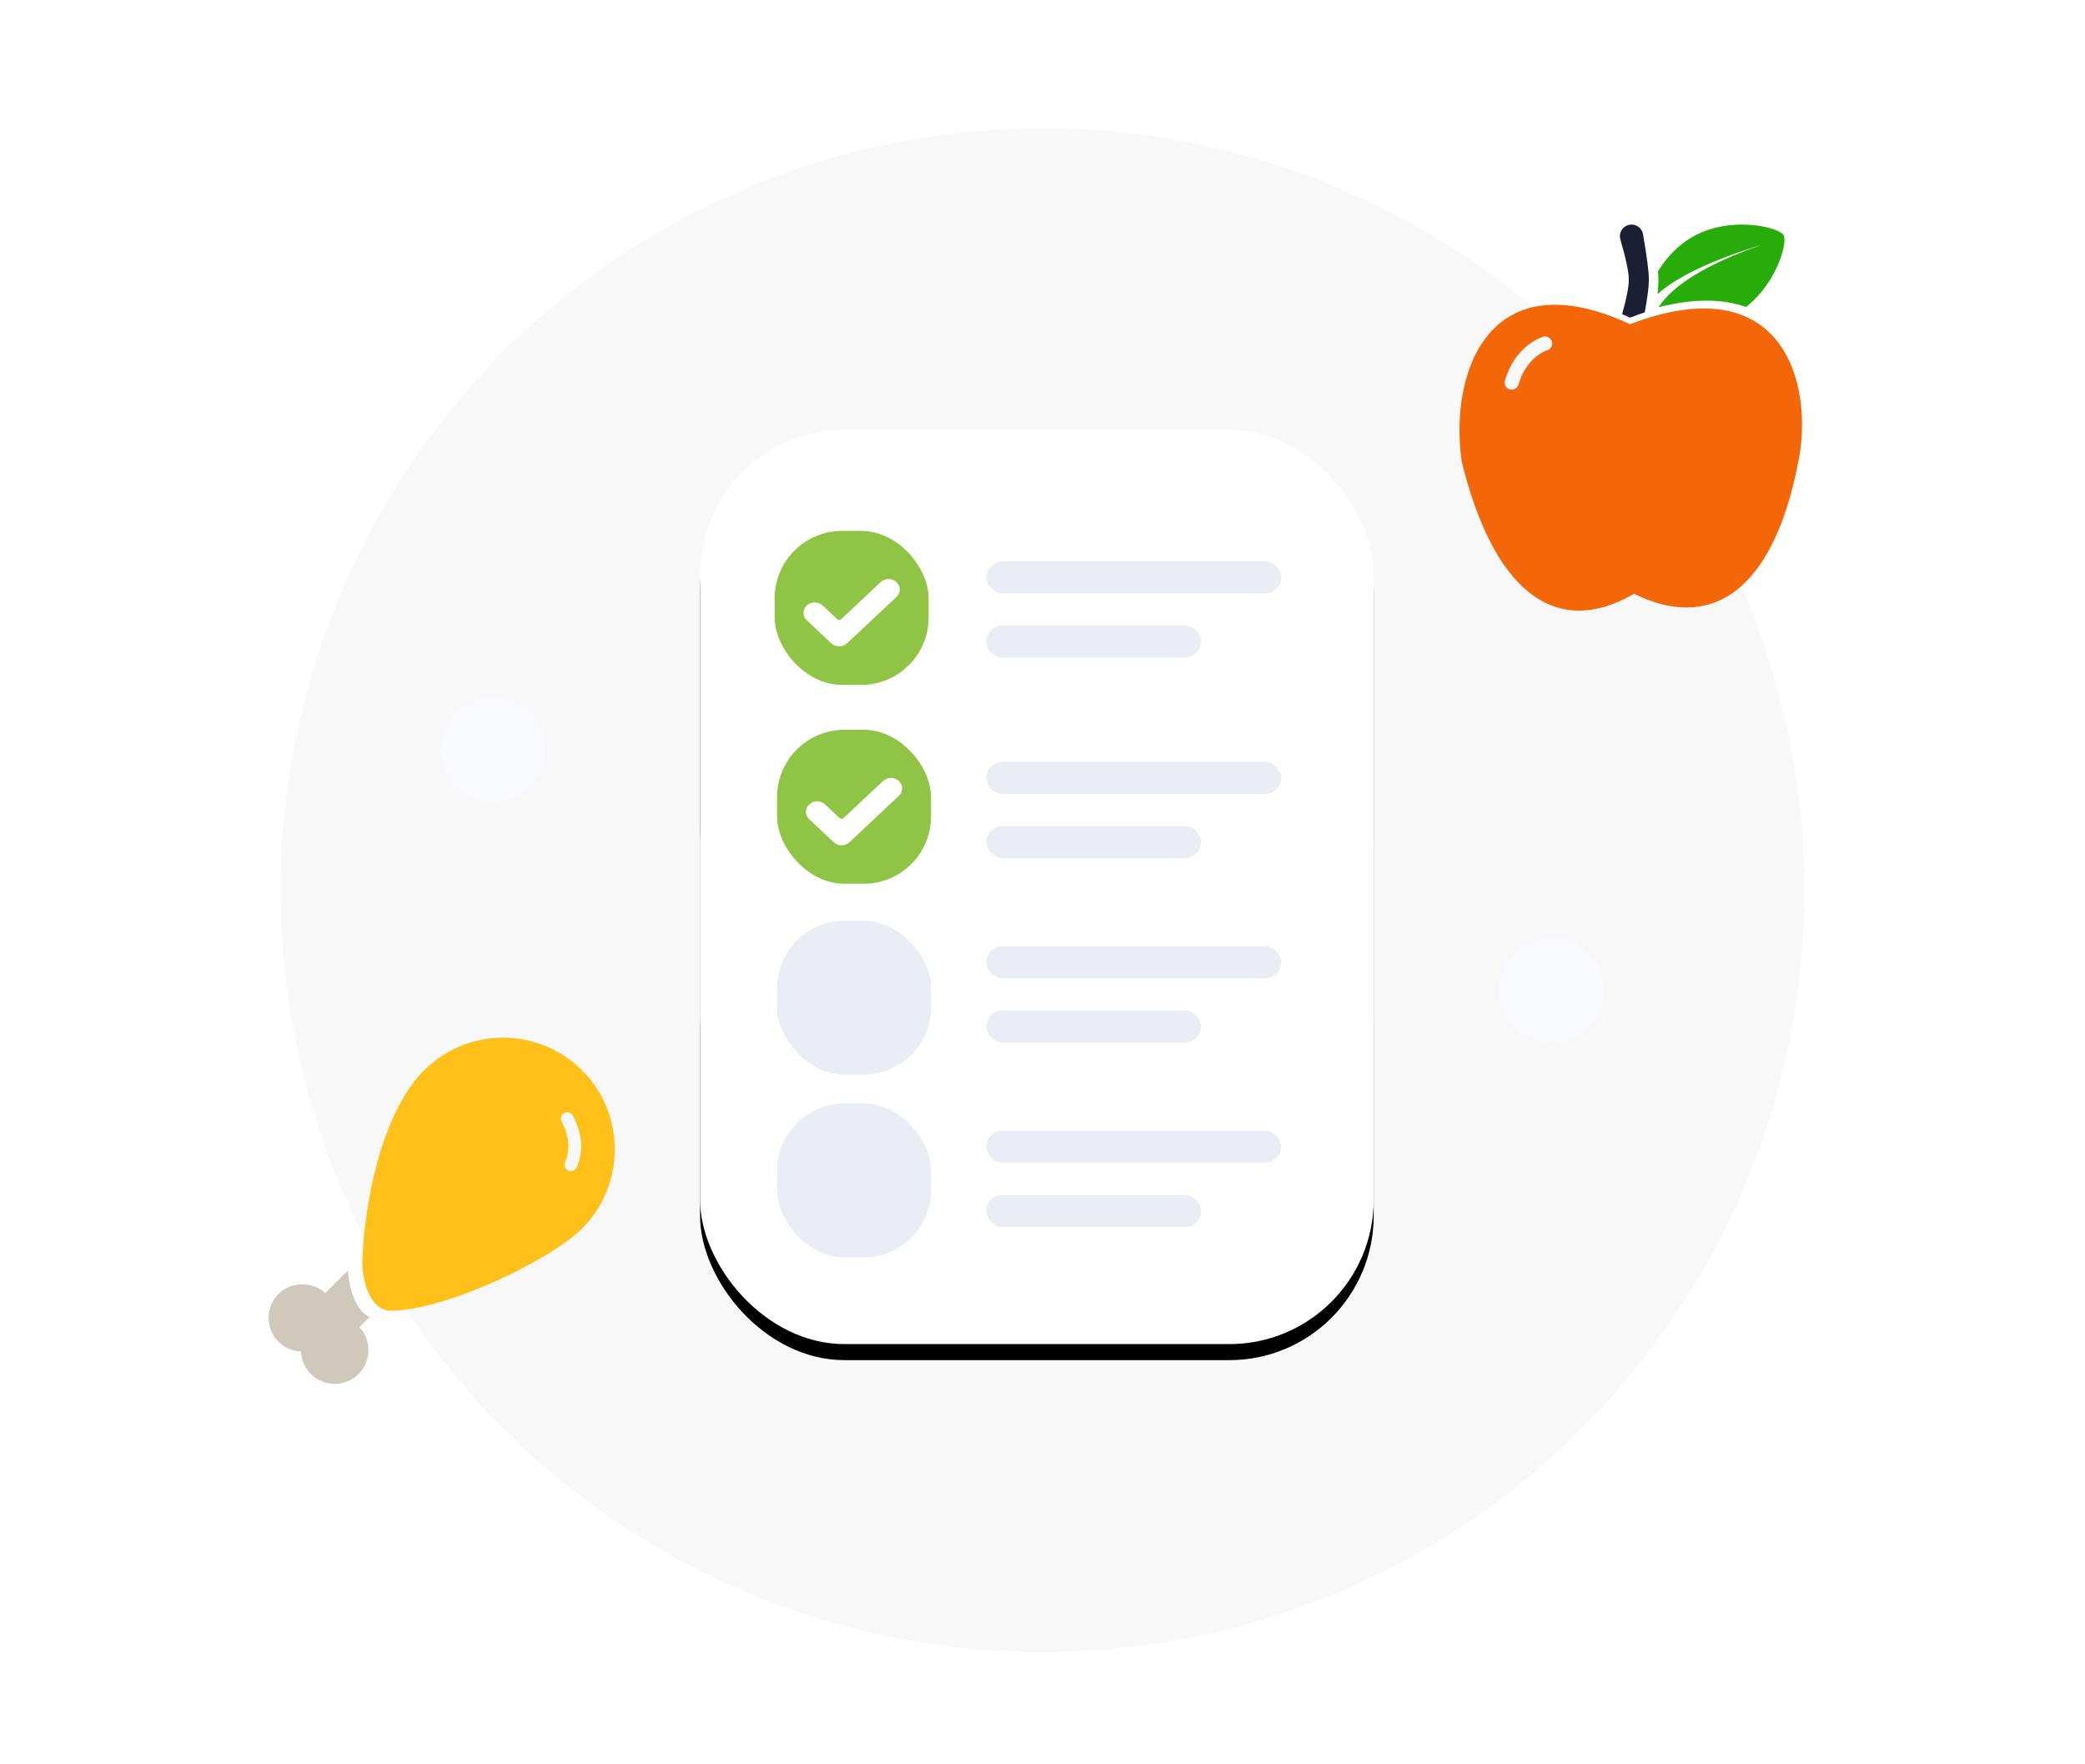 <svg xmlns="http://www.w3.org/2000/svg" xmlns:xlink="http://www.w3.org/1999/xlink" width="260" height="220" viewBox="0 0 260 220">
    <defs>
        <filter id="r3zaqd6jxa" width="220.2%" height="188.6%" x="-60.1%" y="-42.5%" filterUnits="objectBoundingBox">
            <feOffset dy="2" in="SourceAlpha" result="shadowOffsetOuter1"/>
            <feGaussianBlur in="shadowOffsetOuter1" result="shadowBlurOuter1" stdDeviation="16.5"/>
            <feColorMatrix in="shadowBlurOuter1" values="0 0 0 0 0 0 0 0 0 0 0 0 0 0 0 0 0 0 0.037 0"/>
        </filter>
        <rect id="qaq7nun87b" width="84" height="114" x="58.3" y=".6" rx="18"/>
    </defs>
    <g fill="none" fill-rule="evenodd">
        <rect width="260" height="220" rx="18"/>
        <circle cx="130" cy="111" r="95" fill="#000" fill-opacity=".03"/>
        <g transform="translate(29 53)">
            <use fill="#000" filter="url(#r3zaqd6jxa)" xlink:href="#qaq7nun87b"/>
            <use fill="#FFF" xlink:href="#qaq7nun87b"/>
            <g>
                <path d="M0 0H53.914V53.914H0z" transform="translate(0 71)"/>
                <g>
                    <path fill="#CEC9BA" d="M9.898 29.027c.112 2.186.93 5.008 2.7 5.801l-1.27 1.268c1.534 1.65 1.497 4.24-.108 5.844-.821.82-1.9 1.231-2.979 1.231-1.079 0-2.157-.41-2.979-1.232-.757-.758-1.184-1.752-1.22-2.808-1.057-.037-2.051-.462-2.81-1.22C.438 37.115 0 36.058 0 34.93c0-1.124.438-2.181 1.233-2.977 1.556-1.554 4.244-1.597 5.846-.108z" transform="translate(0 71) translate(4.493 5.391)"/>
                    <path fill="#FFC119" d="M39.098 4.077c5.434 5.434 5.434 14.279 0 19.715-3.968 3.968-17.063 10.257-23.88 10.257-2.513 0-3.537-3.64-3.537-6.039.212-6.925 2.272-18.502 7.702-23.933 5.434-5.436 14.279-5.434 19.715 0zM37.933 9.72c-.212-.382-.692-.525-1.075-.31-.38.21-.52.692-.31 1.073 1.552 2.81.498 4.894.448 4.994-.206.382-.065.86.317 1.066.12.067.25.098.378.098.281 0 .552-.148.694-.414l.006-.012.043-.084c.255-.534 1.308-3.133-.501-6.411z" transform="translate(0 71) translate(4.493 5.391)"/>
                </g>
            </g>
            <rect width="84" height="57.6" x="58.3" y="34.2" fill="#FFF" rx="18"/>
            <g transform="translate(67.6 13.2)">
                <rect width="19.2" height="19.2" fill="#90C444" rx="8.4"/>
                <path fill="#FFF" fill-rule="nonzero" d="M9.032 14.017c-.544.51-1.427.51-1.97 0L4.007 11.15c-.544-.51-.544-1.34 0-1.85s1.427-.51 1.97 0l1.82 1.708c.137.129.36.129.498 0l4.925-4.625c.544-.51 1.427-.51 1.971 0 .261.245.408.578.408.925 0 .347-.147.68-.408.925l-6.16 5.784z"/>
            </g>
            <g transform="translate(67.9 38)">
                <rect width="19.2" height="19.2" fill="#90C444" rx="8.4"/>
                <path fill="#FFF" fill-rule="nonzero" d="M9.032 14.017c-.544.51-1.427.51-1.97 0L4.007 11.15c-.544-.51-.544-1.34 0-1.85s1.427-.51 1.97 0l1.82 1.708c.137.129.36.129.498 0l4.925-4.625c.544-.51 1.427-.51 1.971 0 .261.245.408.578.408.925 0 .347-.147.68-.408.925l-6.16 5.784z"/>
            </g>
            <rect width="19.2" height="19.2" x="67.9" y="61.8" fill="#EAEDF4" rx="8.4"/>
            <rect width="36.77" height="4" x="94" y="65" fill="#EAEDF4" rx="2"/>
            <rect width="36.77" height="4" x="94" y="42" fill="#EAEDF4" rx="2"/>
            <rect width="36.77" height="4" x="94" y="17" fill="#EAEDF4" rx="2"/>
            <rect width="36.77" height="4" x="94" y="88" fill="#EAEDF4" rx="2"/>
            <rect width="26.77" height="4" x="94" y="73" fill="#EAEDF4" rx="2"/>
            <rect width="26.77" height="4" x="94" y="50" fill="#EAEDF4" rx="2"/>
            <rect width="26.77" height="4" x="94" y="25" fill="#EAEDF4" rx="2"/>
            <rect width="26.77" height="4" x="94" y="96" fill="#EAEDF4" rx="2"/>
            <rect width="19.2" height="19.2" x="67.9" y="84.6" fill="#EAEDF4" rx="8.4"/>
        </g>
        <g>
            <path fill="#27AC09" d="M40.423 1.325c.515.892-.843 5.967-4.704 8.952-2.775-.992-6.356-1.122-10.898.032l.018-.028c1.845-2.814 6.132-5.403 12.862-7.769-6.214 1.921-10.55 3.972-13.007 6.153.076-.657.113-1.212.113-1.667 0-.324-.02-.712-.057-1.162.974-1.593 2.379-3.187 4.263-4.275C33.796-1.2 39.857.345 40.423 1.325z" transform="translate(182 28)"/>
            <path fill="#1B1E35" d="M22.868 1.117l.018.09c.485 2.794.728 4.692.728 5.693 0 .84-.171 2.19-.513 4.05-.596.198-1.207.418-1.835.661-.333-.157-.661-.306-.985-.448.556-1.983.833-3.404.833-4.263 0-.968-.352-2.647-1.055-5.039-.226-.769.214-1.576.983-1.802l.072-.019c.781-.187 1.567.295 1.754 1.077z" transform="translate(182 28)"/>
            <path fill="#F46708" d="M.269 29.515c-1.567-11.244 3.495-25.212 21-17.092 19.17-7.3 22.917 7.466 21 17.092-3.258 16.845-11.284 21.08-20.5 16.527-10.194 5.9-17.707-.977-21.5-16.527zM11.302 14.21c-.222-.221-.551-.317-.872-.22-.143.041-3.493 1.073-4.765 5.476-.134.468.132.958.602 1.09.465.134.954-.136 1.088-.6.936-3.247 3.197-4.148 3.538-4.269l.04-.013c.462-.14.727-.626.589-1.09-.042-.146-.12-.273-.22-.374z" transform="translate(182 28)"/>
        </g>
        <circle cx="193.5" cy="123.5" r="6.5" fill="#F8FAFF"/>
        <circle cx="61.5" cy="93.5" r="6.5" fill="#F8FAFF"/>
    </g>
</svg>
